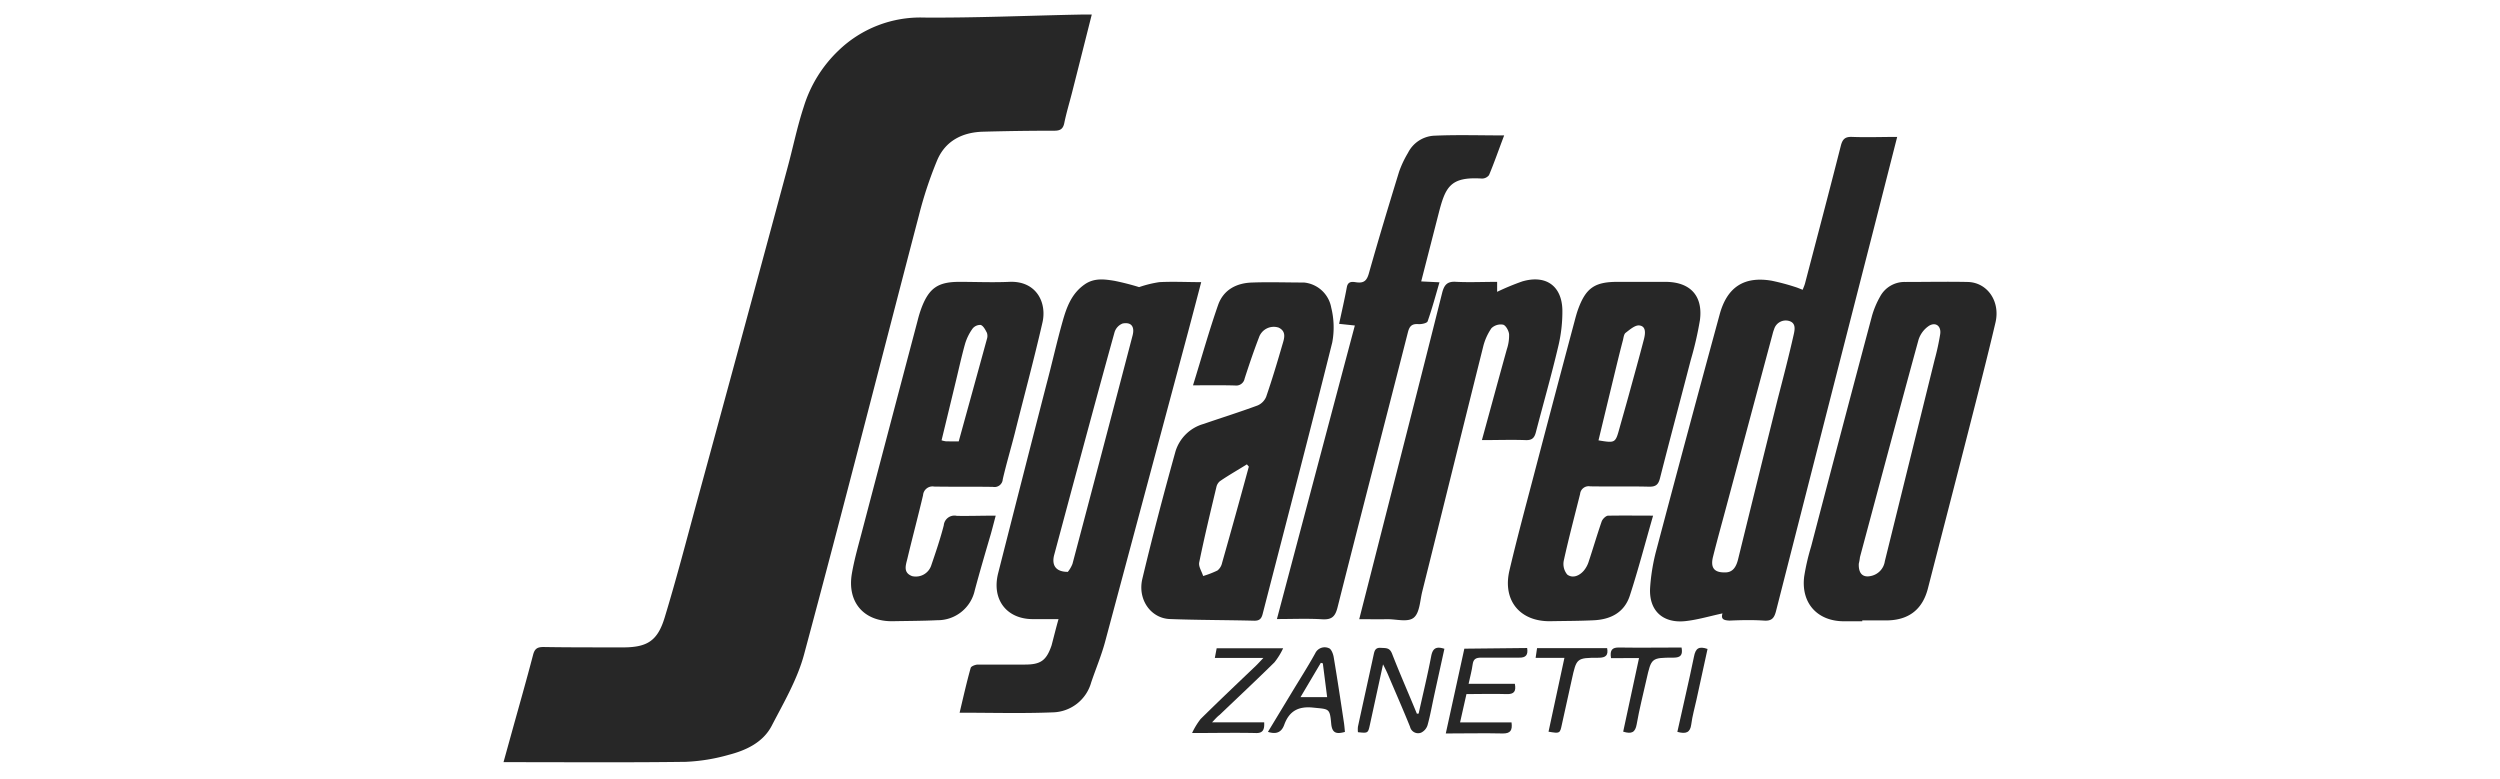 <svg id="Livello_1" data-name="Livello 1" xmlns="http://www.w3.org/2000/svg" viewBox="0 0 451.38 140.73"><defs><style>.cls-1{fill:#272727;}</style></defs><path class="cls-1" d="M197.12,2.63c-1.24,4.92-2.41,9.56-3.59,14.2-.46,1.79-1,3.57-1.37,5.38-.22,1.09-.75,1.39-1.79,1.39-4.31,0-8.61.06-12.92.18-3.71.11-6.76,1.66-8.24,5.15a71.62,71.62,0,0,0-3.28,9.89c-6.92,26.45-13.67,53-20.76,79.36-1.21,4.5-3.68,8.7-5.85,12.89-1.58,3-4.64,4.42-7.8,5.23a33.36,33.36,0,0,1-7.71,1.25c-10.4.14-20.81.06-31.22.06H90.91l1.44-5.2c1.31-4.72,2.66-9.44,3.9-14.18.29-1.14.81-1.42,1.93-1.41,4.74.08,9.48.06,14.22.07,4.42,0,6.31-1.12,7.61-5.4,2.06-6.77,3.85-13.63,5.7-20.46Q134,60.67,142.18,30.31c1-3.67,1.75-7.42,2.93-11a23.61,23.61,0,0,1,6.28-10.18A21.25,21.25,0,0,1,166.8,3.17c9.26.07,18.52-.34,27.79-.53C195.34,2.62,196.1,2.63,197.12,2.63Z"/><path class="cls-1" d="M311,110.75c-2.33.5-4.48,1.15-6.67,1.39-4.12.45-6.64-1.91-6.4-6a35.15,35.15,0,0,1,1.15-6.9Q304.7,78,310.48,56.8c1.35-5,4.45-6.95,9.38-6.12a39.74,39.74,0,0,1,4.25,1.13c.41.12.81.3,1.37.51.15-.41.33-.79.43-1.18,2.16-8.26,4.35-16.52,6.45-24.8.31-1.24.79-1.67,2.06-1.62,2.65.1,5.31,0,8.12,0-1.45,5.68-2.84,11.16-4.24,16.63q-8.83,34.47-17.64,69c-.33,1.27-.79,1.8-2.18,1.7-2.06-.14-4.14-.09-6.2,0C311.24,112,310.67,111.81,311,110.75Zm.39-7.4c1.41.05,2.06-.91,2.42-2.35q3.56-14.5,7.17-29c1-3.85,2-7.7,2.87-11.56.21-.93.45-2.12-.83-2.49a2.19,2.19,0,0,0-2.71,1.52,5.44,5.44,0,0,0-.25.78l-8.49,31.68c-.76,2.84-1.55,5.67-2.26,8.51C308.79,102.43,309.43,103.37,311.37,103.35Z"/><path class="cls-1" d="M191.12,111.78c-1.55,0-3,0-4.36,0-4.9.14-7.77-3.44-6.54-8.29q4.34-17.08,8.74-34.17c1-3.74,1.83-7.51,2.88-11.23.72-2.57,1.61-5.08,4-6.74,1.72-1.2,3.55-.94,5.36-.65a46,46,0,0,1,4.47,1.14,20.25,20.25,0,0,1,3.66-.9c2.44-.13,4.89,0,7.55,0-.82,3.14-1.59,6.07-2.37,9q-7.5,28-15,56c-.67,2.46-1.67,4.84-2.49,7.26a7.38,7.38,0,0,1-7,5.42c-5.49.22-11,.06-16.76.06.7-2.95,1.28-5.53,2-8.09.08-.3.84-.59,1.28-.6,2.84,0,5.67,0,8.5,0s3.88-.7,4.82-3.45C190.27,115,190.64,113.45,191.12,111.78Zm1.68-8.53a5.43,5.43,0,0,0,.84-1.45q5.46-20.61,10.85-41.23c.41-1.59-.22-2.46-1.8-2.16A2.46,2.46,0,0,0,201.23,60c-2.67,9.6-5.25,19.22-7.85,28.84-1,3.73-2,7.46-3,11.19C189.8,102,190.57,103.26,192.8,103.25Z"/><path class="cls-1" d="M336.24,112.17c-1,0-2.07,0-3.1,0-4.89.1-8-3.18-7.39-8.08A40.24,40.24,0,0,1,327,98.68Q332.44,77.85,338,57a15.7,15.7,0,0,1,1.45-3.44A5,5,0,0,1,344,50.91c3.76,0,7.52-.08,11.27,0,3.56.08,5.95,3.52,5,7.4-1.52,6.47-3.18,12.89-4.82,19.32-2.43,9.54-4.91,19.07-7.36,28.61-.94,3.67-3.3,5.63-7.12,5.77-1.58,0-3.16,0-4.74,0Zm-.63-10.4c-.08,1.86.79,2.6,2.34,2.19a3.18,3.18,0,0,0,2.36-2.63c3-12.14,6-24.28,9-36.41a43.71,43.71,0,0,0,1-4.61c.2-1.42-.8-2.21-2-1.5a4.73,4.73,0,0,0-1.92,2.55c-3.58,13.06-7.06,26.15-10.57,39.23C335.77,101.06,335.67,101.54,335.61,101.77Z"/><path class="cls-1" d="M179.78,93.1c-.33,1.23-.59,2.27-.88,3.3-1,3.41-2,6.81-2.91,10.21a6.85,6.85,0,0,1-6.77,5.37c-2.66.13-5.34.13-8,.18-5.21.1-8.31-3.4-7.41-8.62.48-2.78,1.3-5.5,2-8.24q4.92-18.72,9.87-37.43a21.08,21.08,0,0,1,.72-2.34c1.37-3.55,3-4.64,6.8-4.64,3,0,6,.13,9,0,4.91-.24,6.88,3.75,6,7.42-1.53,6.68-3.33,13.31-5,20-.7,2.74-1.51,5.46-2.15,8.22a1.49,1.49,0,0,1-1.76,1.38c-3.54-.06-7.09,0-10.63-.06a1.71,1.71,0,0,0-2,1.56c-.9,3.81-1.91,7.6-2.82,11.41-.28,1.18-.85,2.56.84,3.2a2.93,2.93,0,0,0,3.48-2c.81-2.37,1.62-4.75,2.24-7.17a1.93,1.93,0,0,1,2.36-1.71C175,93.18,177.3,93.1,179.78,93.1ZM173.1,79.69c1.72-6.23,3.41-12.35,5.09-18.48a1.78,1.78,0,0,0,0-1.12c-.28-.54-.62-1.23-1.11-1.42a1.76,1.76,0,0,0-1.48.66,9.28,9.28,0,0,0-1.35,2.73c-.69,2.46-1.23,5-1.83,7.44-.8,3.32-1.6,6.63-2.42,10a4.38,4.38,0,0,0,.78.18C171.45,79.7,172.16,79.69,173.1,79.69Z"/><path class="cls-1" d="M298.47,93.1c-1.44,5-2.69,9.8-4.22,14.5-1,3-3.45,4.24-6.46,4.39-2.61.13-5.23.12-7.84.17-5.5.1-8.69-3.73-7.42-9.15,1.33-5.67,2.85-11.29,4.33-16.92Q280.55,72,284.29,58c.19-.73.39-1.47.65-2.19,1.4-3.82,3-4.92,7.08-4.92,2.89,0,5.77,0,8.66,0,4.46,0,6.84,2.49,6.24,6.94A61.61,61.61,0,0,1,305.27,65c-1.84,7.11-3.74,14.2-5.55,21.32-.29,1.15-.73,1.58-2,1.55-3.54-.09-7.08,0-10.62-.06a1.55,1.55,0,0,0-1.81,1.38c-1,4-2.06,8-2.94,12a3,3,0,0,0,.62,2.55c1,.75,2.22.2,3-.72a4.84,4.84,0,0,0,.9-1.71c.79-2.37,1.49-4.78,2.31-7.14.15-.45.72-1,1.11-1.06C293,93.06,295.59,93.1,298.47,93.1Zm-9.86-13.59c3.05.5,3.05.5,3.81-2.26.53-1.89,1.07-3.77,1.59-5.66.95-3.47,1.92-6.93,2.82-10.4.25-1,.39-2.27-.83-2.43-.77-.1-1.73.75-2.49,1.33-.32.25-.37.88-.49,1.35-.38,1.43-.73,2.85-1.08,4.28Q290.27,72.61,288.61,79.51Z"/><path class="cls-1" d="M215.4,69.57c1.55-5,2.9-9.84,4.55-14.56,1-2.75,3.37-3.93,6.18-4,3.1-.11,6.21,0,9.31,0a5.53,5.53,0,0,1,4.92,4.55,14.78,14.78,0,0,1,.18,6.27c-4.08,16.37-8.36,32.69-12.56,49-.22.88-.58,1.26-1.55,1.24-5.06-.13-10.13-.11-15.19-.3-3.43-.12-5.85-3.48-5-7.21,1.84-7.73,3.87-15.41,6-23.07a7.41,7.41,0,0,1,5.08-4.95c3.24-1.12,6.51-2.14,9.73-3.33a2.92,2.92,0,0,0,1.56-1.57c1.06-3.08,2-6.21,2.91-9.35.33-1.12.83-2.42-.66-3.14a2.82,2.82,0,0,0-3.56,1.8c-.94,2.44-1.78,4.92-2.58,7.4A1.54,1.54,0,0,1,223,69.6C220.56,69.53,218.12,69.57,215.4,69.57Zm10.08,14.68-.35-.41c-1.61,1-3.24,1.93-4.82,3a1.87,1.87,0,0,0-.68,1.06c-1.08,4.54-2.18,9.08-3.11,13.65-.15.74.46,1.63.71,2.45a17,17,0,0,0,2.59-1,2.39,2.39,0,0,0,.83-1.37Q223.1,93,225.48,84.25Z"/><path class="cls-1" d="M230.55,111.77c4.73-17.82,9.38-35.37,14.07-53l-2.84-.3c.49-2.29,1-4.47,1.4-6.65.23-1.15,1.11-.93,1.79-.84,1.36.17,1.84-.39,2.2-1.68,1.73-6.13,3.57-12.22,5.44-18.3a18.38,18.38,0,0,1,1.6-3.39,5.63,5.63,0,0,1,4.56-3.1c4.16-.2,8.34-.06,12.81-.06-1,2.62-1.79,4.92-2.73,7.16a1.6,1.6,0,0,1-1.29.63c-5.78-.37-6.6,1.56-7.84,6.41L256.6,50.81l3.3.16c-.71,2.44-1.34,4.78-2.14,7.05-.12.33-1.1.54-1.66.5-1.14-.08-1.6.32-1.89,1.44-4.22,16.57-8.53,33.11-12.71,49.69-.43,1.71-1.07,2.27-2.82,2.16C236.08,111.65,233.46,111.77,230.55,111.77Z"/><path class="cls-1" d="M270.31,50.89v1.8a44.9,44.9,0,0,1,4.54-1.88c4.2-1.23,7.11.74,7.24,5.1a26.84,26.84,0,0,1-.78,6.78c-1.21,5.13-2.67,10.21-4,15.33-.28,1.1-.74,1.49-1.89,1.44-2.55-.09-5.1,0-7.86,0,1.54-5.6,3-11,4.5-16.39a7.79,7.79,0,0,0,.41-2.72c-.06-.63-.58-1.59-1.08-1.73a2.43,2.43,0,0,0-2.1.63,10.11,10.11,0,0,0-1.51,3.38c-3.69,14.74-7.32,29.48-11,44.22-.4,1.63-.45,3.79-1.52,4.67s-3.12.26-4.75.28-3.25,0-5.1,0c.88-3.46,1.72-6.72,2.55-10,4.15-16.3,8.33-32.59,12.42-48.91.39-1.55,1-2.13,2.61-2C265.42,51,267.82,50.89,270.31,50.89Z"/><path class="cls-1" d="M256.14,128.84c.76-3.45,1.6-6.88,2.26-10.34.27-1.43.87-1.85,2.39-1.36-.62,2.84-1.25,5.68-1.87,8.53-.38,1.75-.69,3.52-1.17,5.25a2.23,2.23,0,0,1-1.16,1.36,1.49,1.49,0,0,1-2-1.05c-1.28-3.18-2.67-6.32-4-9.46-.21-.49-.46-1-.88-1.82l-2.37,10.89c-.34,1.55-.34,1.55-2.16,1.36a4.61,4.61,0,0,1,0-1c.93-4.31,1.89-8.61,2.82-12.91.16-.74.28-1.38,1.27-1.32s1.63-.06,2.07,1.06c1.42,3.64,3,7.22,4.48,10.83Z"/><path class="cls-1" d="M275.73,117c.2,1.25-.23,1.77-1.46,1.74-2.29,0-4.58,0-6.86,0-.94,0-1.39.26-1.52,1.22-.15,1.12-.45,2.21-.73,3.5h8.35c.26,1.37-.14,1.9-1.47,1.86-2.38-.08-4.78,0-7.27,0-.39,1.7-.74,3.28-1.15,5.11h9.29c.19,1.44-.2,2-1.55,2-3.37-.08-6.74,0-10.32,0,1.14-5.22,2.24-10.24,3.35-15.31Z"/><path class="cls-1" d="M218.84,130.42h9.41c.07,1.3-.2,2-1.58,1.93-3.63-.08-7.27,0-11.44,0a13.32,13.32,0,0,1,1.54-2.53c3.29-3.25,6.65-6.43,10-9.63.37-.36.71-.74,1.34-1.4h-8.77l.33-1.74h12a12.45,12.45,0,0,1-1.57,2.54c-3.26,3.21-6.59,6.33-9.9,9.49C219.77,129.4,219.43,129.8,218.84,130.42Z"/><path class="cls-1" d="M228.93,132.14l4.35-7.19c1.41-2.33,2.88-4.63,4.19-7a1.88,1.88,0,0,1,2.46-.92c.42.13.77,1,.87,1.61.66,3.92,1.25,7.85,1.84,11.77.09.58.13,1.16.19,1.74-1.54.43-2.32.24-2.48-1.5-.25-2.83-.4-2.59-3.26-2.89-2.7-.28-4.32.64-5.22,3.1C231.42,132.11,230.56,132.67,228.93,132.14Zm10.69-6.27-.78-6.1-.36-.1-3.67,6.2Z"/><path class="cls-1" d="M279.59,132.11c.94-4.38,1.88-8.75,2.87-13.33h-5.2l.26-1.76h12.65c.24,1.28-.22,1.73-1.53,1.74-4,0-4,.07-4.85,3.94-.61,2.7-1.2,5.41-1.79,8.11C281.65,132.45,281.65,132.45,279.59,132.11Z"/><path class="cls-1" d="M290.87,118.83c-.24-1.5.24-1.94,1.46-1.92,3.75.06,7.49,0,11.28,0,.24,1.32-.13,1.83-1.46,1.83-4,0-4,.07-4.87,3.91-.6,2.7-1.3,5.39-1.77,8.11-.26,1.47-.89,1.82-2.44,1.34.94-4.34,1.87-8.7,2.86-13.29Z"/><path class="cls-1" d="M302.85,132.14c1-4.6,2.08-9.07,3-13.58.29-1.52.89-1.93,2.45-1.39-.66,3.06-1.33,6.11-2,9.17-.32,1.48-.75,2.95-.94,4.45S304.39,132.56,302.85,132.14Z"/></svg>